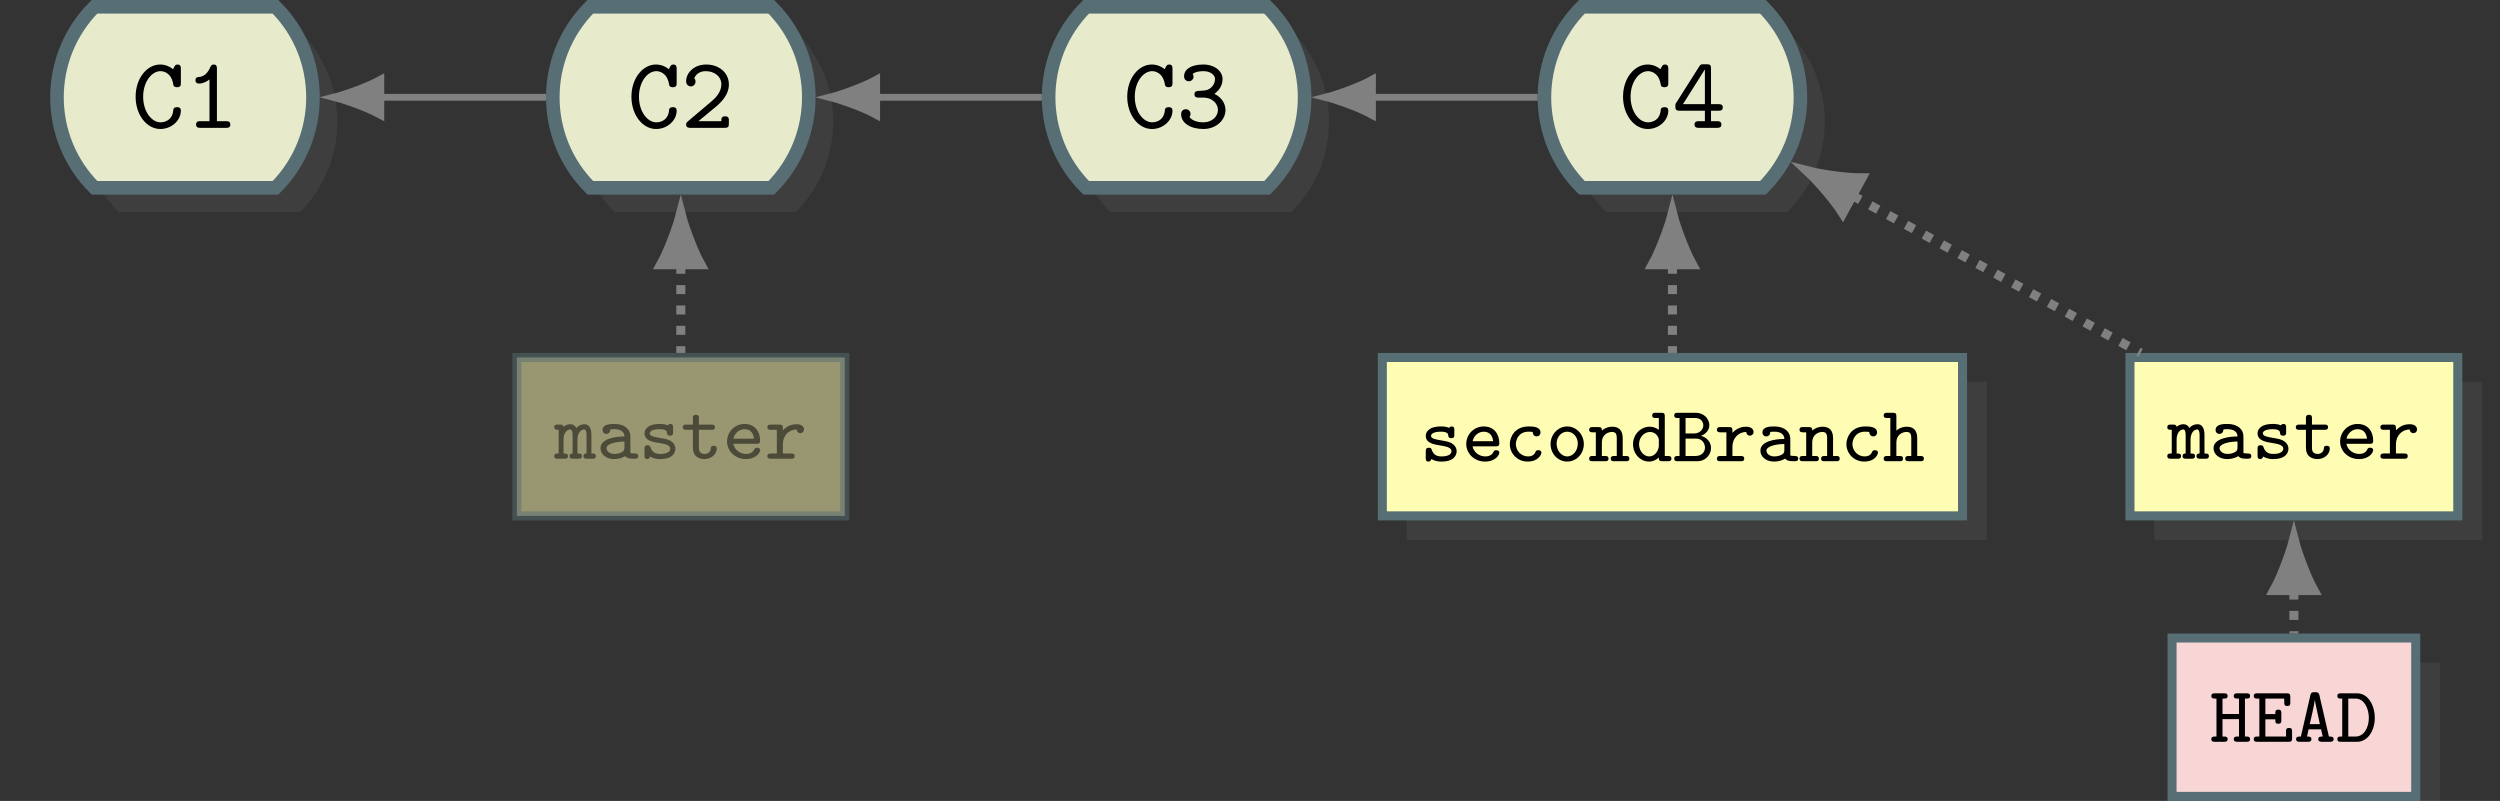 <?xml version="1.0" encoding="UTF-8"?>
<svg xmlns="http://www.w3.org/2000/svg" xmlns:xlink="http://www.w3.org/1999/xlink" width="440.34pt" height="141.072pt" viewBox="0 0 440.34 141.072" version="1.1">
<rect x="0" y="0" width="440.34" height="141.072" fill="#333333" stroke="none"/>
<defs>
<g>
<symbol overflow="visible" id="glyph0-0">
<path style="stroke:none;" d=""/>
</symbol>
<symbol overflow="visible" id="glyph0-1">
<path style="stroke:none;" d="M 8.688 -3.031 C 8.688 -3.641 8.203 -3.641 8.016 -3.641 C 7.922 -3.641 7.391 -3.641 7.359 -3.172 C 7.203 -1 5.328 -0.969 5.125 -0.969 C 3.516 -0.969 2.047 -2.891 2.047 -5.469 C 2.047 -8.141 3.562 -9.984 5.109 -9.984 C 5.5 -9.984 7.016 -9.828 7.359 -7.609 C 7.422 -7.156 7.875 -7.156 8.016 -7.156 C 8.688 -7.156 8.688 -7.562 8.688 -7.906 L 8.688 -10.406 C 8.688 -10.672 8.688 -11.156 8.109 -11.156 C 7.719 -11.156 7.609 -10.938 7.312 -10.328 C 6.906 -10.672 6.094 -11.156 5.047 -11.156 C 2.703 -11.156 0.719 -8.719 0.719 -5.484 C 0.719 -2.266 2.688 0.203 5.062 0.203 C 7.078 0.203 8.688 -1.328 8.688 -3.031 Z M 8.688 -3.031 "/>
</symbol>
<symbol overflow="visible" id="glyph0-2">
<path style="stroke:none;" d="M 7.984 -0.578 C 7.984 -1.172 7.516 -1.172 7.234 -1.172 L 5.625 -1.172 L 5.625 -10.406 C 5.625 -10.672 5.625 -11.156 5.062 -11.156 C 4.75 -11.156 4.609 -11 4.5 -10.766 C 3.953 -9.5 3.234 -9.016 2.516 -8.969 C 2.234 -8.953 1.844 -8.922 1.844 -8.375 C 1.844 -8.016 2.047 -7.797 2.469 -7.797 C 3.188 -7.797 3.891 -8.172 4.312 -8.531 L 4.312 -1.172 L 2.703 -1.172 C 2.422 -1.172 1.953 -1.172 1.953 -0.578 C 1.953 0 2.438 0 2.703 0 L 7.234 0 C 7.5 0 7.984 0 7.984 -0.578 Z M 7.984 -0.578 "/>
</symbol>
<symbol overflow="visible" id="glyph0-3">
<path style="stroke:none;" d="M 8.469 -0.75 L 8.469 -1.281 C 8.469 -1.609 8.469 -2.031 7.797 -2.031 C 7.141 -2.031 7.141 -1.656 7.141 -1.172 L 3.109 -1.172 C 4.047 -1.984 6.062 -3.594 6.516 -4 C 7.172 -4.641 8.469 -5.844 8.469 -7.625 C 8.469 -9.766 6.688 -11.156 4.469 -11.156 C 2.375 -11.156 0.938 -9.719 0.938 -8.203 C 0.938 -7.484 1.5 -7.297 1.781 -7.297 C 2.141 -7.297 2.594 -7.609 2.594 -8.141 C 2.594 -8.516 2.453 -8.641 2.375 -8.734 C 2.672 -9.531 3.469 -9.984 4.375 -9.984 C 5.812 -9.984 7.141 -9.172 7.141 -7.625 C 7.141 -6.375 6.172 -5.297 5.453 -4.703 L 1.203 -1.109 C 1.062 -0.984 0.938 -0.859 0.938 -0.594 C 0.938 0 1.422 0 1.703 0 L 7.719 0 C 8.312 0 8.469 -0.141 8.469 -0.75 Z M 8.469 -0.75 "/>
</symbol>
<symbol overflow="visible" id="glyph0-4">
<path style="stroke:none;" d="M 8.609 -3.141 C 8.609 -4.609 7.5 -5.609 6.656 -5.984 C 7.969 -6.922 8.094 -8.109 8.094 -8.594 C 8.094 -9.969 6.719 -11.156 4.703 -11.156 C 2.5 -11.156 1.312 -10.281 1.312 -9.062 C 1.312 -8.516 1.703 -8.203 2.156 -8.203 C 2.594 -8.203 2.984 -8.562 2.984 -9.016 C 2.984 -9.188 2.922 -9.375 2.828 -9.5 C 3.422 -9.984 4.594 -9.984 4.703 -9.984 C 5.953 -9.984 6.766 -9.328 6.766 -8.594 C 6.766 -8.094 6.531 -7.359 5.828 -6.906 C 5.359 -6.594 5.047 -6.578 4.203 -6.531 C 3.5 -6.5 3.141 -6.453 3.141 -5.922 C 3.141 -5.328 3.625 -5.328 3.891 -5.328 L 4.641 -5.328 C 6.5 -5.328 7.281 -4.078 7.281 -3.156 C 7.281 -2.031 6.266 -0.969 4.719 -0.969 C 4.25 -0.969 2.891 -1.047 2.266 -1.906 L 2.297 -1.953 C 2.406 -2.109 2.406 -2.156 2.438 -2.328 C 2.438 -2.328 2.453 -2.391 2.453 -2.453 C 2.453 -2.906 2.094 -3.281 1.625 -3.281 C 1.203 -3.281 0.797 -3.016 0.797 -2.406 C 0.797 -0.828 2.469 0.203 4.719 0.203 C 7.047 0.203 8.609 -1.438 8.609 -3.141 Z M 8.609 -3.141 "/>
</symbol>
<symbol overflow="visible" id="glyph0-5">
<path style="stroke:none;" d="M 8.875 -3.594 C 8.875 -4.172 8.391 -4.172 8.125 -4.172 L 6.797 -4.172 L 6.797 -10.438 C 6.797 -11.047 6.656 -11.203 6.031 -11.203 L 5.5 -11.203 C 5.062 -11.203 4.953 -11.188 4.719 -10.812 L 0.688 -4.438 C 0.516 -4.203 0.516 -4.156 0.516 -3.781 C 0.516 -3.266 0.594 -3.016 1.281 -3.016 L 5.719 -3.016 L 5.719 -1.172 L 4.641 -1.172 C 4.391 -1.172 3.891 -1.172 3.891 -0.594 C 3.891 0 4.375 0 4.641 0 L 7.875 0 C 8.125 0 8.625 0 8.625 -0.578 C 8.625 -1.172 8.141 -1.172 7.875 -1.172 L 6.797 -1.172 L 6.797 -3.016 L 8.125 -3.016 C 8.375 -3.016 8.875 -3.016 8.875 -3.594 Z M 5.719 -4.172 L 1.859 -4.172 L 5.719 -10.297 Z M 5.719 -4.172 "/>
</symbol>
<symbol overflow="visible" id="glyph1-0">
<path style="stroke:none;" d=""/>
</symbol>
<symbol overflow="visible" id="glyph1-1">
<path style="stroke:none;" d="M 7.266 -0.453 C 7.266 -0.922 6.938 -0.922 6.484 -0.922 L 6.484 -4.203 C 6.484 -4.516 6.484 -6.078 5.234 -6.078 C 4.766 -6.078 4.203 -5.875 3.844 -5.406 C 3.578 -5.906 3.188 -6.078 2.781 -6.078 C 2.484 -6.078 2.016 -6 1.594 -5.625 C 1.5 -6.016 1.188 -6.016 0.984 -6.016 L 0.531 -6.016 C 0.328 -6.016 -0.062 -6.016 -0.062 -5.547 C -0.062 -5.094 0.266 -5.094 0.719 -5.094 L 0.719 -0.922 C 0.266 -0.922 -0.062 -0.922 -0.062 -0.453 C -0.062 0 0.328 0 0.531 0 L 1.766 0 C 1.969 0 2.359 0 2.359 -0.453 C 2.359 -0.922 2.016 -0.922 1.578 -0.922 L 1.578 -3.359 C 1.578 -4.516 2.172 -5.156 2.734 -5.156 C 3.031 -5.156 3.172 -4.844 3.172 -4.125 L 3.172 -0.922 C 3.031 -0.922 2.625 -0.922 2.625 -0.453 C 2.625 0 3.016 0 3.219 0 L 4.219 0 C 4.422 0 4.812 0 4.812 -0.453 C 4.812 -0.922 4.484 -0.922 4.031 -0.922 L 4.031 -3.359 C 4.031 -4.516 4.625 -5.156 5.188 -5.156 C 5.484 -5.156 5.625 -4.844 5.625 -4.125 L 5.625 -0.922 C 5.484 -0.922 5.078 -0.922 5.078 -0.453 C 5.078 0 5.469 0 5.672 0 L 6.672 0 C 6.875 0 7.266 0 7.266 -0.453 Z M 7.266 -0.453 "/>
</symbol>
<symbol overflow="visible" id="glyph1-2">
<path style="stroke:none;" d="M 7.328 -0.453 C 7.328 -0.922 6.938 -0.922 6.734 -0.922 C 6.203 -0.922 6.078 -0.969 5.938 -1.016 L 5.938 -3.938 C 5.938 -5.094 5.031 -6.125 3.125 -6.125 C 2.469 -6.125 1.031 -6.125 1.031 -5.047 C 1.031 -4.672 1.297 -4.375 1.719 -4.375 C 1.984 -4.375 2.359 -4.531 2.391 -5.031 C 2.391 -5.156 2.406 -5.156 2.578 -5.188 C 2.734 -5.203 2.969 -5.203 3.141 -5.203 C 4.281 -5.203 4.891 -4.688 4.891 -3.922 C 3.391 -3.922 0.672 -3.578 0.672 -1.859 C 0.672 -0.828 1.625 0.062 3.047 0.062 C 4.156 0.062 4.859 -0.344 5.031 -0.469 C 5.328 -0.047 5.922 0 6.578 0 C 6.969 0 7.328 0 7.328 -0.453 Z M 4.891 -2 C 4.891 -1.703 4.891 -1.375 4.344 -1.109 C 3.844 -0.859 3.312 -0.844 3.125 -0.844 C 2.297 -0.844 1.734 -1.344 1.734 -1.859 C 1.734 -2.594 3.266 -3.016 4.891 -3.031 Z M 4.891 -2 "/>
</symbol>
<symbol overflow="visible" id="glyph1-3">
<path style="stroke:none;" d="M 6.453 -1.766 C 6.453 -2.094 6.344 -2.594 5.812 -3 C 5.266 -3.422 4.719 -3.5 3.734 -3.672 C 2.797 -3.828 1.938 -3.969 1.938 -4.469 C 1.938 -4.75 2.281 -5.203 3.672 -5.203 C 4.922 -5.203 4.969 -4.766 4.984 -4.5 C 5.016 -4.062 5.359 -4.062 5.516 -4.062 C 6.047 -4.062 6.047 -4.391 6.047 -4.656 L 6.047 -5.531 C 6.047 -5.734 6.047 -6.125 5.578 -6.125 C 5.266 -6.125 5.188 -5.953 5.156 -5.875 C 4.578 -6.125 4.016 -6.125 3.703 -6.125 C 1.328 -6.125 1.016 -4.953 1.016 -4.469 C 1.016 -3.172 2.484 -2.938 3.719 -2.75 C 4.469 -2.625 5.547 -2.453 5.547 -1.766 C 5.547 -1.266 5.016 -0.844 3.797 -0.844 C 2.938 -0.844 2.375 -1.141 2.078 -1.984 C 2.016 -2.203 1.953 -2.375 1.547 -2.375 C 1.016 -2.375 1.016 -2.016 1.016 -1.766 L 1.016 -0.531 C 1.016 -0.328 1.016 0.062 1.484 0.062 C 1.625 0.062 1.875 0.031 2.016 -0.391 C 2.719 0.062 3.5 0.062 3.781 0.062 C 6.156 0.062 6.453 -1.234 6.453 -1.766 Z M 6.453 -1.766 "/>
</symbol>
<symbol overflow="visible" id="glyph1-4">
<path style="stroke:none;" d="M 6.328 -1.812 C 6.328 -2.281 5.938 -2.281 5.797 -2.281 C 5.438 -2.281 5.281 -2.156 5.281 -1.797 C 5.25 -1.234 4.75 -0.844 4.219 -0.844 C 3.188 -0.844 3.188 -1.625 3.188 -1.938 L 3.188 -5.094 L 5.406 -5.094 C 5.625 -5.094 6.016 -5.094 6.016 -5.547 C 6.016 -6.016 5.625 -6.016 5.406 -6.016 L 3.188 -6.016 L 3.188 -7.125 C 3.188 -7.391 3.188 -7.734 2.656 -7.734 C 2.125 -7.734 2.125 -7.375 2.125 -7.125 L 2.125 -6.016 L 0.969 -6.016 C 0.75 -6.016 0.344 -6.016 0.344 -5.547 C 0.344 -5.094 0.734 -5.094 0.953 -5.094 L 2.125 -5.094 L 2.125 -1.906 C 2.125 -0.406 3.188 0.062 4.156 0.062 C 5.406 0.062 6.328 -0.812 6.328 -1.812 Z M 6.328 -1.812 "/>
</symbol>
<symbol overflow="visible" id="glyph1-5">
<path style="stroke:none;" d="M 6.562 -1.5 C 6.562 -1.812 6.328 -1.938 6.031 -1.938 C 5.797 -1.938 5.656 -1.922 5.516 -1.625 C 5.234 -0.984 4.547 -0.844 4.109 -0.844 C 3.078 -0.844 2.062 -1.516 1.844 -2.625 L 5.953 -2.625 C 6.219 -2.625 6.562 -2.625 6.562 -3.156 C 6.562 -4.828 5.609 -6.125 3.812 -6.125 C 2.094 -6.125 0.734 -4.734 0.734 -3.031 C 0.734 -1.375 2.141 0.062 4.031 0.062 C 5.938 0.062 6.562 -1.156 6.562 -1.5 Z M 5.469 -3.531 L 1.859 -3.531 C 2.062 -4.5 2.891 -5.203 3.812 -5.203 C 5.062 -5.203 5.391 -4.234 5.469 -3.531 Z M 5.469 -3.531 "/>
</symbol>
<symbol overflow="visible" id="glyph1-6">
<path style="stroke:none;" d="M 6.875 -5.156 C 6.875 -5.516 6.625 -6.078 5.547 -6.078 C 4.25 -6.078 3.5 -5.344 3.156 -5 L 3.156 -5.406 C 3.156 -5.891 3.016 -6.016 2.547 -6.016 L 1.031 -6.016 C 0.844 -6.016 0.422 -6.016 0.422 -5.547 C 0.422 -5.094 0.844 -5.094 1.031 -5.094 L 2.094 -5.094 L 2.094 -0.922 L 1.031 -0.922 C 0.844 -0.922 0.422 -0.922 0.422 -0.453 C 0.422 0 0.844 0 1.031 0 L 4.625 0 C 4.859 0 5.234 0 5.234 -0.453 C 5.234 -0.922 4.859 -0.922 4.625 -0.922 L 3.156 -0.922 L 3.156 -2.547 C 3.156 -4.078 4.234 -5.156 5.594 -5.156 C 5.625 -4.625 6.016 -4.5 6.234 -4.5 C 6.578 -4.5 6.875 -4.766 6.875 -5.156 Z M 6.875 -5.156 "/>
</symbol>
<symbol overflow="visible" id="glyph1-7">
<path style="stroke:none;" d="M 6.562 -1.5 C 6.562 -1.812 6.328 -1.938 6.031 -1.938 C 5.828 -1.938 5.641 -1.938 5.516 -1.625 C 5.266 -1 4.703 -0.844 4.203 -0.844 C 3.047 -0.844 2.062 -1.797 2.062 -3.016 C 2.062 -3.719 2.516 -5.203 4.281 -5.203 C 4.688 -5.203 4.922 -5.172 5 -5.156 C 5.031 -5.156 5.047 -5.141 5.047 -5.016 C 5.078 -4.609 5.375 -4.375 5.719 -4.375 C 6.141 -4.375 6.406 -4.672 6.406 -5.047 C 6.406 -6.125 4.953 -6.125 4.312 -6.125 C 1.828 -6.125 1 -4.203 1 -3.016 C 1 -1.344 2.344 0.062 4.125 0.062 C 6.109 0.062 6.562 -1.266 6.562 -1.5 Z M 6.562 -1.5 "/>
</symbol>
<symbol overflow="visible" id="glyph1-8">
<path style="stroke:none;" d="M 6.625 -3.016 C 6.625 -4.719 5.312 -6.125 3.703 -6.125 C 2.078 -6.125 0.766 -4.719 0.766 -3.016 C 0.766 -1.266 2.109 0.062 3.703 0.062 C 5.281 0.062 6.625 -1.266 6.625 -3.016 Z M 5.562 -3.109 C 5.562 -1.844 4.703 -0.844 3.703 -0.844 C 2.688 -0.844 1.828 -1.844 1.828 -3.109 C 1.828 -4.328 2.703 -5.203 3.703 -5.203 C 4.688 -5.203 5.562 -4.328 5.562 -3.109 Z M 5.562 -3.109 "/>
</symbol>
<symbol overflow="visible" id="glyph1-9">
<path style="stroke:none;" d="M 7.234 -0.453 C 7.234 -0.922 6.859 -0.922 6.641 -0.922 L 6.062 -0.922 L 6.062 -4.062 C 6.062 -5.453 5.375 -6.078 4.234 -6.078 C 3.188 -6.078 2.531 -5.531 2.391 -5.391 C 2.391 -5.797 2.344 -6.016 1.781 -6.016 L 0.75 -6.016 C 0.531 -6.016 0.156 -6.016 0.156 -5.547 C 0.156 -5.094 0.531 -5.094 0.75 -5.094 L 1.328 -5.094 L 1.328 -0.922 L 0.75 -0.922 C 0.531 -0.922 0.156 -0.922 0.156 -0.453 C 0.156 0 0.531 0 0.75 0 L 2.953 0 C 3.188 0 3.562 0 3.562 -0.453 C 3.562 -0.922 3.188 -0.922 2.953 -0.922 L 2.391 -0.922 L 2.391 -3.328 C 2.391 -4.656 3.453 -5.156 4.156 -5.156 C 4.797 -5.156 5.016 -4.859 5.016 -4.031 L 5.016 -0.922 L 4.547 -0.922 C 4.344 -0.922 3.953 -0.922 3.953 -0.453 C 3.953 0 4.344 0 4.547 0 L 6.641 0 C 6.859 0 7.234 0 7.234 -0.453 Z M 7.234 -0.453 "/>
</symbol>
<symbol overflow="visible" id="glyph1-10">
<path style="stroke:none;" d="M 7.234 -0.453 C 7.234 -0.922 6.859 -0.922 6.641 -0.922 L 6.062 -0.922 L 6.062 -7.922 C 6.062 -8.406 5.938 -8.531 5.469 -8.531 L 4.438 -8.531 C 4.219 -8.531 3.844 -8.531 3.844 -8.062 C 3.844 -7.609 4.219 -7.609 4.438 -7.609 L 5.016 -7.609 L 5.016 -5.516 C 4.375 -6.016 3.781 -6.078 3.406 -6.078 C 1.859 -6.078 0.469 -4.766 0.469 -3 C 0.469 -1.297 1.75 0.062 3.281 0.062 C 4.016 0.062 4.609 -0.266 5.016 -0.656 C 5.016 -0.266 5.016 0 5.609 0 L 6.641 0 C 6.859 0 7.234 0 7.234 -0.453 Z M 5.016 -2.75 C 5.016 -1.953 4.375 -0.844 3.328 -0.844 C 2.391 -0.844 1.531 -1.766 1.531 -3 C 1.531 -4.234 2.453 -5.156 3.469 -5.156 C 4.297 -5.156 5.016 -4.453 5.016 -3.688 Z M 5.016 -2.75 "/>
</symbol>
<symbol overflow="visible" id="glyph1-11">
<path style="stroke:none;" d="M 6.797 -2.344 C 6.797 -3.391 6.016 -4.234 5.016 -4.469 C 5.859 -4.766 6.5 -5.469 6.5 -6.344 C 6.5 -7.391 5.625 -8.531 4.094 -8.531 L 0.922 -8.531 C 0.719 -8.531 0.312 -8.531 0.312 -8.062 C 0.312 -7.609 0.719 -7.609 0.922 -7.609 L 1.25 -7.609 L 1.25 -0.922 L 0.922 -0.922 C 0.719 -0.922 0.312 -0.922 0.312 -0.453 C 0.312 0 0.719 0 0.922 0 L 4.375 0 C 5.953 0 6.797 -1.25 6.797 -2.344 Z M 5.438 -6.328 C 5.438 -5.719 4.938 -4.891 3.797 -4.891 L 2.312 -4.891 L 2.312 -7.609 L 4.031 -7.609 C 5.172 -7.609 5.438 -6.734 5.438 -6.328 Z M 5.734 -2.375 C 5.734 -1.75 5.266 -0.922 4.047 -0.922 L 2.312 -0.922 L 2.312 -3.984 L 4.125 -3.984 C 5.547 -3.984 5.734 -2.734 5.734 -2.375 Z M 5.734 -2.375 "/>
</symbol>
<symbol overflow="visible" id="glyph1-12">
<path style="stroke:none;" d="M 7.234 -0.453 C 7.234 -0.922 6.859 -0.922 6.641 -0.922 L 6.062 -0.922 L 6.062 -4.062 C 6.062 -5.453 5.375 -6.078 4.234 -6.078 C 3.188 -6.078 2.531 -5.531 2.391 -5.391 L 2.391 -7.922 C 2.391 -8.406 2.25 -8.531 1.781 -8.531 L 0.75 -8.531 C 0.531 -8.531 0.156 -8.531 0.156 -8.062 C 0.156 -7.609 0.531 -7.609 0.75 -7.609 L 1.328 -7.609 L 1.328 -0.922 L 0.75 -0.922 C 0.531 -0.922 0.156 -0.922 0.156 -0.453 C 0.156 0 0.531 0 0.75 0 L 2.953 0 C 3.188 0 3.562 0 3.562 -0.453 C 3.562 -0.922 3.188 -0.922 2.953 -0.922 L 2.391 -0.922 L 2.391 -3.328 C 2.391 -4.656 3.453 -5.156 4.156 -5.156 C 4.797 -5.156 5.016 -4.859 5.016 -4.031 L 5.016 -0.922 L 4.547 -0.922 C 4.344 -0.922 3.953 -0.922 3.953 -0.453 C 3.953 0 4.344 0 4.547 0 L 6.641 0 C 6.859 0 7.234 0 7.234 -0.453 Z M 7.234 -0.453 "/>
</symbol>
<symbol overflow="visible" id="glyph1-13">
<path style="stroke:none;" d="M 7.109 -0.453 C 7.109 -0.922 6.719 -0.922 6.5 -0.922 L 6.203 -0.922 L 6.203 -7.609 L 6.5 -7.609 C 6.719 -7.609 7.109 -7.609 7.109 -8.062 C 7.109 -8.531 6.719 -8.531 6.5 -8.531 L 4.859 -8.531 C 4.641 -8.531 4.234 -8.531 4.234 -8.062 C 4.234 -7.609 4.641 -7.609 4.859 -7.609 L 5.156 -7.609 L 5.156 -4.891 L 2.25 -4.891 L 2.25 -7.609 L 2.547 -7.609 C 2.75 -7.609 3.156 -7.609 3.156 -8.062 C 3.156 -8.531 2.75 -8.531 2.547 -8.531 L 0.891 -8.531 C 0.688 -8.531 0.281 -8.531 0.281 -8.062 C 0.281 -7.609 0.688 -7.609 0.891 -7.609 L 1.188 -7.609 L 1.188 -0.922 L 0.891 -0.922 C 0.688 -0.922 0.281 -0.922 0.281 -0.453 C 0.281 0 0.688 0 0.891 0 L 2.547 0 C 2.75 0 3.156 0 3.156 -0.453 C 3.156 -0.922 2.75 -0.922 2.547 -0.922 L 2.25 -0.922 L 2.25 -3.984 L 5.156 -3.984 L 5.156 -0.922 L 4.859 -0.922 C 4.641 -0.922 4.234 -0.922 4.234 -0.453 C 4.234 0 4.641 0 4.859 0 L 6.5 0 C 6.719 0 7.109 0 7.109 -0.453 Z M 7.109 -0.453 "/>
</symbol>
<symbol overflow="visible" id="glyph1-14">
<path style="stroke:none;" d="M 7.094 -0.594 L 7.094 -1.844 C 7.094 -2.109 7.094 -2.438 6.562 -2.438 C 6.031 -2.438 6.031 -2.109 6.031 -1.844 L 6.031 -0.922 L 2.391 -0.922 L 2.391 -3.953 L 4.141 -3.953 C 4.141 -3.453 4.141 -3.172 4.672 -3.172 C 5.203 -3.172 5.203 -3.5 5.203 -3.766 L 5.203 -5.047 C 5.203 -5.312 5.203 -5.656 4.672 -5.656 C 4.141 -5.656 4.141 -5.375 4.141 -4.875 L 2.391 -4.875 L 2.391 -7.609 L 5.719 -7.609 L 5.719 -6.891 C 5.719 -6.625 5.719 -6.297 6.25 -6.297 C 6.781 -6.297 6.781 -6.625 6.781 -6.891 L 6.781 -7.922 C 6.781 -8.406 6.641 -8.531 6.188 -8.531 L 0.953 -8.531 C 0.719 -8.531 0.344 -8.531 0.344 -8.062 C 0.344 -7.609 0.719 -7.609 0.953 -7.609 L 1.328 -7.609 L 1.328 -0.922 L 0.953 -0.922 C 0.719 -0.922 0.344 -0.922 0.344 -0.453 C 0.344 0 0.719 0 0.953 0 L 6.484 0 C 6.953 0 7.094 -0.109 7.094 -0.594 Z M 7.094 -0.594 "/>
</symbol>
<symbol overflow="visible" id="glyph1-15">
<path style="stroke:none;" d="M 7 -0.453 C 7 -0.922 6.641 -0.922 6.172 -0.922 L 4.5 -8.188 C 4.375 -8.734 4.078 -8.734 3.703 -8.734 C 3.266 -8.734 3.031 -8.734 2.906 -8.188 L 1.234 -0.922 C 0.75 -0.922 0.391 -0.922 0.391 -0.453 C 0.391 0 0.812 0 1 0 L 2.484 0 C 2.672 0 3.094 0 3.094 -0.453 C 3.094 -0.922 2.719 -0.922 2.312 -0.922 L 2.594 -2.188 L 4.797 -2.188 L 5.078 -0.922 C 4.672 -0.922 4.297 -0.922 4.297 -0.453 C 4.297 0 4.719 0 4.906 0 L 6.391 0 C 6.578 0 7 0 7 -0.453 Z M 4.578 -3.109 L 2.797 -3.109 C 2.938 -3.641 3.641 -6.75 3.688 -7.375 L 3.703 -7.375 C 3.719 -7.078 3.812 -6.719 3.891 -6.328 Z M 4.578 -3.109 "/>
</symbol>
<symbol overflow="visible" id="glyph1-16">
<path style="stroke:none;" d="M 6.844 -4.203 C 6.844 -6.422 5.656 -8.531 3.75 -8.531 L 0.844 -8.531 C 0.609 -8.531 0.25 -8.531 0.25 -8.062 C 0.25 -7.609 0.625 -7.609 0.844 -7.609 L 1.109 -7.609 L 1.109 -0.922 L 0.844 -0.922 C 0.625 -0.922 0.25 -0.922 0.25 -0.453 C 0.25 0 0.609 0 0.844 0 L 3.75 0 C 5.609 0 6.844 -1.969 6.844 -4.203 Z M 5.797 -4.203 C 5.797 -2.594 5 -0.922 3.453 -0.922 L 2.172 -0.922 L 2.172 -7.609 L 3.453 -7.609 C 5.016 -7.609 5.797 -5.797 5.797 -4.203 Z M 5.797 -4.203 "/>
</symbol>
</g>
<clipPath id="clip1">
  <path d="M 386 116 L 430 116 L 430 141.07 L 386 141.07 Z M 386 116 "/>
</clipPath>
<clipPath id="clip2">
  <path d="M 381 111 L 427 111 L 427 141.07 L 381 141.07 Z M 381 111 "/>
</clipPath>
</defs>
<g id="surface1">
<path style=" stroke:none;fill-rule:nonzero;fill:rgb(50%,50%,50%);fill-opacity:0.15;" d="M 36.871 5.488 L 52.812 5.488 C 61.617 14.293 61.617 28.566 52.812 37.371 L 20.93 37.367 C 12.125 28.562 12.125 14.289 20.93 5.484 Z M 36.871 5.488 "/>
<path style="fill-rule:nonzero;fill:rgb(90.43%,92%,79.999%);fill-opacity:1;stroke-width:1.196;stroke-linecap:butt;stroke-linejoin:miter;stroke:rgb(34.511%,43.137%,45.882%);stroke-opacity:1;stroke-miterlimit:10;" d="M 11.87 7.969 L 19.841 7.969 C 24.243 3.569 24.243 -3.57 19.841 -7.972 L 3.899 -7.97 C -0.503 -3.568 -0.503 3.569 3.899 7.971 Z M 11.87 7.969 " transform="matrix(2,0,0,-2,8.842,17.138)"/>
<g style="fill:rgb(0%,0%,0%);fill-opacity:1;">
  <use xlink:href="#glyph0-1" x="23.168" y="22.518"/>
  <use xlink:href="#glyph0-2" x="32.583" y="22.518"/>
</g>
<path style=" stroke:none;fill-rule:nonzero;fill:rgb(50%,50%,50%);fill-opacity:0.15;" d="M 124.203 5.488 L 140.145 5.488 C 148.949 14.293 148.949 28.566 140.145 37.371 L 108.262 37.367 C 99.457 28.562 99.457 14.289 108.262 5.484 Z M 124.203 5.488 "/>
<path style="fill-rule:nonzero;fill:rgb(90.43%,92%,79.999%);fill-opacity:1;stroke-width:1.196;stroke-linecap:butt;stroke-linejoin:miter;stroke:rgb(34.511%,43.137%,45.882%);stroke-opacity:1;stroke-miterlimit:10;" d="M 55.536 7.969 L 63.507 7.969 C 67.909 3.569 67.909 -3.57 63.507 -7.972 L 47.565 -7.97 C 43.163 -3.568 43.163 3.569 47.565 7.971 Z M 55.536 7.969 " transform="matrix(2,0,0,-2,8.842,17.138)"/>
<g style="fill:rgb(0%,0%,0%);fill-opacity:1;">
  <use xlink:href="#glyph0-1" x="110.498" y="22.518"/>
  <use xlink:href="#glyph0-3" x="119.913" y="22.518"/>
</g>
<path style="fill:none;stroke-width:0.598;stroke-linecap:butt;stroke-linejoin:miter;stroke:rgb(50%,50%,50%);stroke-opacity:1;stroke-miterlimit:10;" d="M 29.12 0.001 L 43.665 0.001 " transform="matrix(2,0,0,-2,8.842,17.138)"/>
<path style="fill-rule:nonzero;fill:rgb(50%,50%,50%);fill-opacity:1;stroke-width:0.598;stroke-linecap:butt;stroke-linejoin:miter;stroke:rgb(50%,50%,50%);stroke-opacity:1;stroke-miterlimit:10;" d="M 4.148 -0 C 3.638 0.125 1.4 0.836 -0 1.609 L -0 -1.61 C 1.4 -0.836 3.638 -0.125 4.148 -0 Z M 4.148 -0 " transform="matrix(-2,-0,-0,2,67.081,17.137)"/>
<path style=" stroke:none;fill-rule:nonzero;fill:rgb(50%,50%,50%);fill-opacity:0.15;" d="M 211.535 5.488 L 227.477 5.488 C 236.277 14.293 236.277 28.566 227.477 37.371 L 195.594 37.367 C 186.789 28.562 186.789 14.289 195.594 5.484 Z M 211.535 5.488 "/>
<path style="fill-rule:nonzero;fill:rgb(90.43%,92%,79.999%);fill-opacity:1;stroke-width:1.196;stroke-linecap:butt;stroke-linejoin:miter;stroke:rgb(34.511%,43.137%,45.882%);stroke-opacity:1;stroke-miterlimit:10;" d="M 99.202 7.969 L 107.171 7.969 C 111.573 3.569 111.573 -3.57 107.171 -7.972 L 91.231 -7.97 C 86.829 -3.568 86.829 3.569 91.231 7.971 Z M 99.202 7.969 " transform="matrix(2,0,0,-2,8.842,17.138)"/>
<g style="fill:rgb(0%,0%,0%);fill-opacity:1;">
  <use xlink:href="#glyph0-1" x="197.828" y="22.518"/>
  <use xlink:href="#glyph0-4" x="207.243" y="22.518"/>
</g>
<path style="fill:none;stroke-width:0.598;stroke-linecap:butt;stroke-linejoin:miter;stroke:rgb(50%,50%,50%);stroke-opacity:1;stroke-miterlimit:10;" d="M 72.786 0.001 L 87.331 0.001 " transform="matrix(2,0,0,-2,8.842,17.138)"/>
<path style="fill-rule:nonzero;fill:rgb(50%,50%,50%);fill-opacity:1;stroke-width:0.598;stroke-linecap:butt;stroke-linejoin:miter;stroke:rgb(50%,50%,50%);stroke-opacity:1;stroke-miterlimit:10;" d="M 4.148 -0 C 3.638 0.125 1.4 0.836 -0.001 1.609 L -0.001 -1.61 C 1.4 -0.836 3.638 -0.125 4.148 -0 Z M 4.148 -0 " transform="matrix(-2,-0,-0,2,154.413,17.137)"/>
<path style=" stroke:none;fill-rule:nonzero;fill:rgb(50%,50%,50%);fill-opacity:0.15;" d="M 298.863 5.488 L 314.805 5.488 C 323.609 14.293 323.609 28.566 314.805 37.371 L 282.922 37.367 C 274.121 28.562 274.121 14.289 282.922 5.484 Z M 298.863 5.488 "/>
<path style="fill-rule:nonzero;fill:rgb(90.43%,92%,79.999%);fill-opacity:1;stroke-width:1.196;stroke-linecap:butt;stroke-linejoin:miter;stroke:rgb(34.511%,43.137%,45.882%);stroke-opacity:1;stroke-miterlimit:10;" d="M 142.866 7.969 L 150.837 7.969 C 155.239 3.569 155.239 -3.57 150.837 -7.972 L 134.895 -7.97 C 130.493 -3.568 130.493 3.569 134.895 7.971 Z M 142.866 7.969 " transform="matrix(2,0,0,-2,8.842,17.138)"/>
<g style="fill:rgb(0%,0%,0%);fill-opacity:1;">
  <use xlink:href="#glyph0-1" x="285.158" y="22.518"/>
  <use xlink:href="#glyph0-5" x="294.573" y="22.518"/>
</g>
<path style="fill:none;stroke-width:0.598;stroke-linecap:butt;stroke-linejoin:miter;stroke:rgb(50%,50%,50%);stroke-opacity:1;stroke-miterlimit:10;" d="M 116.45 0.001 L 130.997 0.001 " transform="matrix(2,0,0,-2,8.842,17.138)"/>
<path style="fill-rule:nonzero;fill:rgb(50%,50%,50%);fill-opacity:1;stroke-width:0.598;stroke-linecap:butt;stroke-linejoin:miter;stroke:rgb(50%,50%,50%);stroke-opacity:1;stroke-miterlimit:10;" d="M 4.147 -0 C 3.637 0.125 1.399 0.836 0.001 1.609 L 0.001 -1.61 C 1.399 -0.836 3.637 -0.125 4.147 -0 Z M 4.147 -0 " transform="matrix(-2,-0,-0,2,241.744,17.137)"/>
<path style="fill-rule:nonzero;fill:rgb(100%,98.47%,70.001%);fill-opacity:0.5;stroke-width:0.797;stroke-linecap:butt;stroke-linejoin:miter;stroke:rgb(34.511%,43.137%,45.882%);stroke-opacity:0.5;stroke-miterlimit:10;" d="M 41.1 -36.863 L 69.972 -36.863 L 69.972 -22.913 L 41.1 -22.913 Z M 41.1 -36.863 " transform="matrix(2,0,0,-2,8.842,17.138)"/>
<g style="fill:rgb(0%,0%,0%);fill-opacity:0.5;">
  <use xlink:href="#glyph1-1" x="97.684" y="80.798"/>
  <use xlink:href="#glyph1-2" x="105.094" y="80.798"/>
  <use xlink:href="#glyph1-3" x="112.505" y="80.798"/>
  <use xlink:href="#glyph1-4" x="119.915" y="80.798"/>
  <use xlink:href="#glyph1-5" x="127.325" y="80.798"/>
  <use xlink:href="#glyph1-6" x="134.736" y="80.798"/>
</g>
<path style="fill:none;stroke-width:0.797;stroke-linecap:butt;stroke-linejoin:miter;stroke:rgb(50%,50%,50%);stroke-opacity:1;stroke-dasharray:0.797,0.996;stroke-miterlimit:10;" d="M 55.536 -14.745 L 55.536 -22.515 " transform="matrix(2,0,0,-2,8.842,17.138)"/>
<path style="fill-rule:nonzero;fill:rgb(50%,50%,50%);fill-opacity:1;stroke-width:0.797;stroke-linecap:butt;stroke-linejoin:miter;stroke:rgb(50%,50%,50%);stroke-opacity:1;stroke-miterlimit:10;" d="M 4.534 0 C 3.977 0.139 1.53 0.92 0 1.773 L 0 -1.773 C 1.53 -0.92 3.977 -0.139 4.534 0 Z M 4.534 0 " transform="matrix(0,-2,-2,-0,119.914,46.63)"/>
<path style=" stroke:none;fill-rule:nonzero;fill:rgb(50%,50%,50%);fill-opacity:0.15;" d="M 247.766 95.152 L 349.965 95.152 L 349.965 67.258 L 247.766 67.258 Z M 247.766 95.152 "/>
<path style="fill-rule:nonzero;fill:rgb(100%,98.47%,70.001%);fill-opacity:1;stroke-width:0.797;stroke-linecap:butt;stroke-linejoin:miter;stroke:rgb(34.511%,43.137%,45.882%);stroke-opacity:1;stroke-miterlimit:10;" d="M 117.317 -36.863 L 168.417 -36.863 L 168.417 -22.913 L 117.317 -22.913 Z M 117.317 -36.863 " transform="matrix(2,0,0,-2,8.842,17.138)"/>
<g style="fill:rgb(0%,0%,0%);fill-opacity:1;">
  <use xlink:href="#glyph1-3" x="250.114" y="81.238"/>
  <use xlink:href="#glyph1-5" x="257.524" y="81.238"/>
  <use xlink:href="#glyph1-7" x="264.935" y="81.238"/>
  <use xlink:href="#glyph1-8" x="272.345" y="81.238"/>
  <use xlink:href="#glyph1-9" x="279.755" y="81.238"/>
  <use xlink:href="#glyph1-10" x="287.166" y="81.238"/>
  <use xlink:href="#glyph1-11" x="294.576" y="81.238"/>
  <use xlink:href="#glyph1-6" x="301.987" y="81.238"/>
  <use xlink:href="#glyph1-2" x="309.397" y="81.238"/>
  <use xlink:href="#glyph1-9" x="316.807" y="81.238"/>
  <use xlink:href="#glyph1-7" x="324.218" y="81.238"/>
  <use xlink:href="#glyph1-12" x="331.628" y="81.238"/>
</g>
<path style="fill:none;stroke-width:0.797;stroke-linecap:butt;stroke-linejoin:miter;stroke:rgb(50%,50%,50%);stroke-opacity:1;stroke-dasharray:0.797,0.996;stroke-miterlimit:10;" d="M 142.868 -14.745 L 142.866 -22.515 " transform="matrix(2,0,0,-2,8.842,17.138)"/>
<path style="fill-rule:nonzero;fill:rgb(50%,50%,50%);fill-opacity:1;stroke-width:0.797;stroke-linecap:butt;stroke-linejoin:miter;stroke:rgb(50%,50%,50%);stroke-opacity:1;stroke-miterlimit:10;" d="M 4.534 -0.001 C 3.977 0.138 1.53 0.921 0 1.773 L 0 -1.772 C 1.53 -0.921 3.977 -0.138 4.534 -0.001 Z M 4.534 -0.001 " transform="matrix(0,-2,-2,-0,294.576,46.63)"/>
<path style=" stroke:none;fill-rule:nonzero;fill:rgb(50%,50%,50%);fill-opacity:0.15;" d="M 379.453 95.152 L 437.195 95.152 L 437.195 67.258 L 379.453 67.258 Z M 379.453 95.152 "/>
<path style="fill-rule:nonzero;fill:rgb(100%,98.47%,70.001%);fill-opacity:1;stroke-width:0.797;stroke-linecap:butt;stroke-linejoin:miter;stroke:rgb(34.511%,43.137%,45.882%);stroke-opacity:1;stroke-miterlimit:10;" d="M 183.161 -36.863 L 212.032 -36.863 L 212.032 -22.913 L 183.161 -22.913 Z M 183.161 -36.863 " transform="matrix(2,0,0,-2,8.842,17.138)"/>
<g style="fill:rgb(0%,0%,0%);fill-opacity:1;">
  <use xlink:href="#glyph1-1" x="381.802" y="80.798"/>
  <use xlink:href="#glyph1-2" x="389.212" y="80.798"/>
  <use xlink:href="#glyph1-3" x="396.623" y="80.798"/>
  <use xlink:href="#glyph1-4" x="404.033" y="80.798"/>
  <use xlink:href="#glyph1-5" x="411.443" y="80.798"/>
  <use xlink:href="#glyph1-6" x="418.854" y="80.798"/>
</g>
<path style="fill:none;stroke-width:0.797;stroke-linecap:butt;stroke-linejoin:miter;stroke:rgb(50%,50%,50%);stroke-opacity:1;stroke-dasharray:0.797,0.996;stroke-miterlimit:10;" d="M 158.72 -8.656 L 184.1 -22.515 " transform="matrix(2,0,0,-2,8.842,17.138)"/>
<path style="fill-rule:nonzero;fill:rgb(50%,50%,50%);fill-opacity:1;stroke-width:0.797;stroke-linecap:butt;stroke-linejoin:miter;stroke:rgb(50%,50%,50%);stroke-opacity:1;stroke-miterlimit:10;" d="M 4.534 0 C 3.977 0.138 1.53 0.921 -0.001 1.773 L -0.001 -1.772 C 1.53 -0.921 3.977 -0.138 4.534 0 Z M 4.534 0 " transform="matrix(-1.76,-0.961,-0.961,1.76,326.28,34.45)"/>
<g clip-path="url(#clip1)" clip-rule="nonzero">
<path style=" stroke:none;fill-rule:nonzero;fill:rgb(50%,50%,50%);fill-opacity:0.15;" d="M 386.863 144.566 L 429.785 144.566 L 429.785 116.672 L 386.863 116.672 Z M 386.863 144.566 "/>
</g>
<path style=" stroke:none;fill-rule:nonzero;fill:rgb(97.255%,83.922%,83.687%);fill-opacity:1;" d="M 382.574 140.277 L 425.496 140.277 L 425.496 112.383 L 382.574 112.383 Z M 382.574 140.277 "/>
<g clip-path="url(#clip2)" clip-rule="nonzero">
<path style="fill:none;stroke-width:0.797;stroke-linecap:butt;stroke-linejoin:miter;stroke:rgb(34.511%,43.137%,45.882%);stroke-opacity:1;stroke-miterlimit:10;" d="M 186.866 -61.57 L 208.327 -61.57 L 208.327 -47.622 L 186.866 -47.622 Z M 186.866 -61.57 " transform="matrix(2,0,0,-2,8.842,17.138)"/>
</g>
<g style="fill:rgb(0%,0%,0%);fill-opacity:1;">
  <use xlink:href="#glyph1-13" x="389.212" y="130.652"/>
  <use xlink:href="#glyph1-14" x="396.622" y="130.652"/>
  <use xlink:href="#glyph1-15" x="404.033" y="130.652"/>
  <use xlink:href="#glyph1-16" x="411.443" y="130.652"/>
</g>
<path style="fill:none;stroke-width:0.797;stroke-linecap:butt;stroke-linejoin:miter;stroke:rgb(50%,50%,50%);stroke-opacity:1;stroke-dasharray:0.797,0.996;stroke-miterlimit:10;" d="M 197.597 -43.437 L 197.597 -47.224 " transform="matrix(2,0,0,-2,8.842,17.138)"/>
<path style="fill-rule:nonzero;fill:rgb(50%,50%,50%);fill-opacity:1;stroke-width:0.797;stroke-linecap:butt;stroke-linejoin:miter;stroke:rgb(50%,50%,50%);stroke-opacity:1;stroke-miterlimit:10;" d="M 4.534 0 C 3.977 0.139 1.53 0.92 0.001 1.772 L 0.001 -1.773 C 1.53 -0.922 3.977 -0.138 4.534 0 Z M 4.534 0 " transform="matrix(0,-2,-2,0,404.036,104.013)"/>
</g>
</svg>

